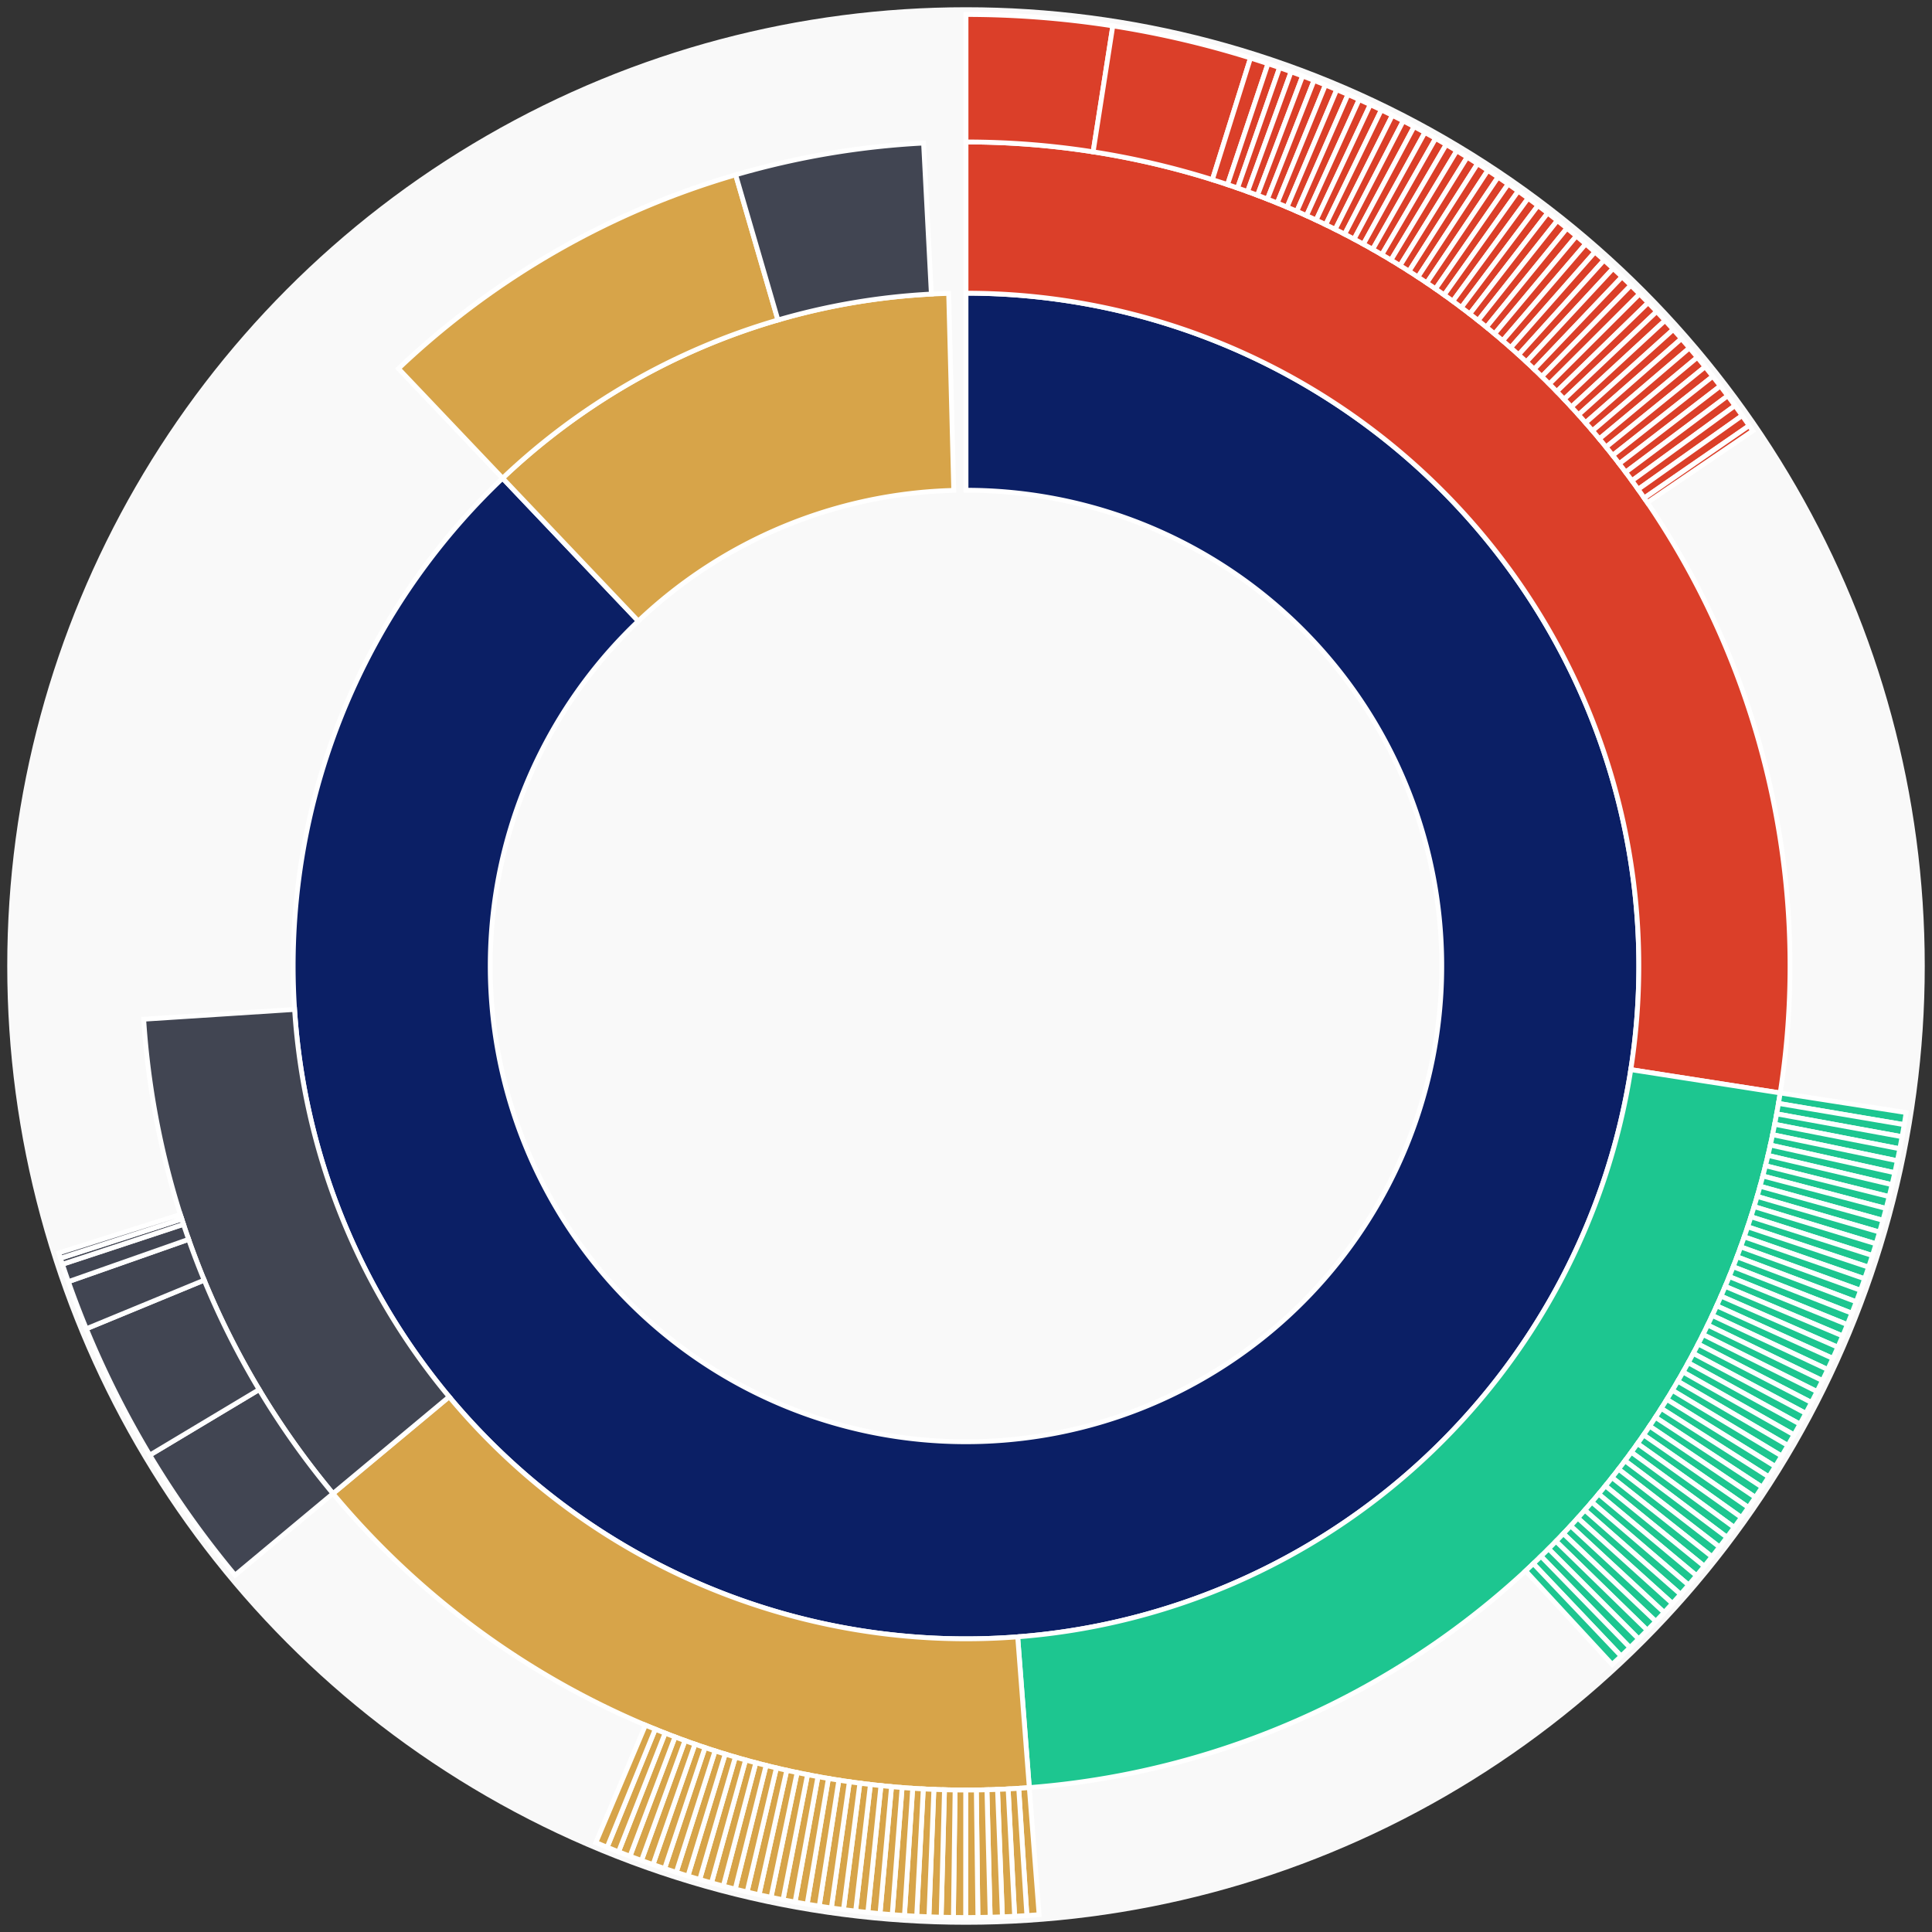 <svg xmlns="http://www.w3.org/2000/svg" width="400" height="400" id="block-7908802"><rect width="100%" height="100%" fill="#333333" stroke="none"/><g id="burst-container" transform="translate(200,200)"><circle r="197" style="fill: #f9f9f9; stroke: #f9f9f9; stroke-width: 3; opacity: 1;" id="circle-base"></circle><path display="none" d="M6.031385485800715e-15,-98.5A98.5,98.5,0,1,1,-6.031385485800715e-15,98.5A98.5,98.5,0,1,1,6.031385485800715e-15,-98.5Z" fill-rule="evenodd" id="p-type-root" style="stroke: #fff; opacity: 1;"></path><path d="M8.529667153919608e-15,-139.3A139.3,139.3,0,1,1,-95.943,-100.993L-67.842,-71.413A98.5,98.5,0,1,0,6.031385485800715e-15,-98.5Z" fill-rule="evenodd" style="fill: #0B1F65; stroke: #fff; opacity: 1;" id="p-type-data"></path><path d="M-95.943,-100.993A139.3,139.3,0,0,1,-3.587,-139.254L-2.537,-98.467A98.5,98.5,0,0,0,-67.842,-71.413Z" fill-rule="evenodd" style="fill: #D7A449; stroke: #fff; opacity: 1;" id="p-type-value"></path><path d="M1.0446666101440332e-14,-170.607A170.607,170.607,0,0,1,168.571,26.279L137.638,21.457A139.3,139.3,0,0,0,8.529667153919608e-15,-139.3Z" fill-rule="evenodd" style="fill: #DB3F29; stroke: #fff; opacity: 1;" id="p-type-functions"></path><path d="M168.571,26.279A170.607,170.607,0,0,1,13.108,170.103L10.703,138.888A139.3,139.3,0,0,0,137.638,21.457Z" fill-rule="evenodd" style="fill: #1DC690; stroke: #fff; opacity: 1;" id="p-type-logs"></path><path d="M13.108,170.103A170.607,170.607,0,0,1,-131.059,109.226L-107.009,89.183A139.3,139.3,0,0,0,10.703,138.888Z" fill-rule="evenodd" style="fill: #D7A449; stroke: #fff; opacity: 1;" id="p-type-tokenTransfers"></path><path d="M-131.059,109.226A170.607,170.607,0,0,1,-170.251,11.017L-139.009,8.995A139.3,139.3,0,0,0,-107.009,89.183Z" fill-rule="evenodd" style="fill: #414552; stroke: #fff; opacity: 1;" id="p-type-ether"></path><path d="M-117.505,-123.69A170.607,170.607,0,0,1,-47.689,-163.806L-38.938,-133.747A139.3,139.3,0,0,0,-95.943,-100.993Z" fill-rule="evenodd" style="fill: #D7A449; stroke: #fff; opacity: 1;" id="p-type-tokenTransfers"></path><path d="M-47.689,-163.806A170.607,170.607,0,0,1,-8.784,-170.381L-7.172,-139.115A139.3,139.3,0,0,0,-38.938,-133.747Z" fill-rule="evenodd" style="fill: #414552; stroke: #fff; opacity: 1;" id="p-type-ether"></path><path d="M1.206277097160143e-14,-197A197,197,0,0,1,30.396,-194.641L26.324,-168.564A170.607,170.607,0,0,0,1.0446666101440332e-14,-170.607Z" fill-rule="evenodd" style="fill: #DB3F29; stroke: #fff; opacity: 1;" id="p-type-functions"></path><path d="M30.396,-194.641A197,197,0,0,1,58.902,-187.988L51.011,-162.802A170.607,170.607,0,0,0,26.324,-168.564Z" fill-rule="evenodd" style="fill: #DB3F29; stroke: #fff; opacity: 1;" id="p-type-functions"></path><path d="M58.902,-187.988A197,197,0,0,1,62.522,-186.815L54.146,-161.787A170.607,170.607,0,0,0,51.011,-162.802Z" fill-rule="evenodd" style="fill: #DB3F29; stroke: #fff; opacity: 1;" id="p-type-functions"></path><path d="M62.522,-186.815A197,197,0,0,1,64.923,-185.995L56.225,-161.076A170.607,170.607,0,0,0,54.146,-161.787Z" fill-rule="evenodd" style="fill: #DB3F29; stroke: #fff; opacity: 1;" id="p-type-functions"></path><path d="M64.923,-185.995A197,197,0,0,1,67.312,-185.143L58.294,-160.339A170.607,170.607,0,0,0,56.225,-161.076Z" fill-rule="evenodd" style="fill: #DB3F29; stroke: #fff; opacity: 1;" id="p-type-functions"></path><path d="M67.312,-185.143A197,197,0,0,1,69.691,-184.261L60.354,-159.575A170.607,170.607,0,0,0,58.294,-160.339Z" fill-rule="evenodd" style="fill: #DB3F29; stroke: #fff; opacity: 1;" id="p-type-functions"></path><path d="M69.691,-184.261A197,197,0,0,1,72.058,-183.349L62.404,-158.784A170.607,170.607,0,0,0,60.354,-159.575Z" fill-rule="evenodd" style="fill: #DB3F29; stroke: #fff; opacity: 1;" id="p-type-functions"></path><path d="M72.058,-183.349A197,197,0,0,1,74.413,-182.405L64.443,-157.968A170.607,170.607,0,0,0,62.404,-158.784Z" fill-rule="evenodd" style="fill: #DB3F29; stroke: #fff; opacity: 1;" id="p-type-functions"></path><path d="M74.413,-182.405A197,197,0,0,1,76.755,-181.432L66.472,-157.125A170.607,170.607,0,0,0,64.443,-157.968Z" fill-rule="evenodd" style="fill: #DB3F29; stroke: #fff; opacity: 1;" id="p-type-functions"></path><path d="M76.755,-181.432A197,197,0,0,1,79.085,-180.429L68.49,-156.256A170.607,170.607,0,0,0,66.472,-157.125Z" fill-rule="evenodd" style="fill: #DB3F29; stroke: #fff; opacity: 1;" id="p-type-functions"></path><path d="M79.085,-180.429A197,197,0,0,1,81.402,-179.395L70.496,-155.361A170.607,170.607,0,0,0,68.49,-156.256Z" fill-rule="evenodd" style="fill: #DB3F29; stroke: #fff; opacity: 1;" id="p-type-functions"></path><path d="M81.402,-179.395A197,197,0,0,1,83.705,-178.332L72.491,-154.44A170.607,170.607,0,0,0,70.496,-155.361Z" fill-rule="evenodd" style="fill: #DB3F29; stroke: #fff; opacity: 1;" id="p-type-functions"></path><path d="M83.705,-178.332A197,197,0,0,1,85.995,-177.24L74.474,-153.494A170.607,170.607,0,0,0,72.491,-154.44Z" fill-rule="evenodd" style="fill: #DB3F29; stroke: #fff; opacity: 1;" id="p-type-functions"></path><path d="M85.995,-177.24A197,197,0,0,1,88.27,-176.118L76.444,-152.522A170.607,170.607,0,0,0,74.474,-153.494Z" fill-rule="evenodd" style="fill: #DB3F29; stroke: #fff; opacity: 1;" id="p-type-functions"></path><path d="M88.27,-176.118A197,197,0,0,1,90.531,-174.966L78.402,-151.525A170.607,170.607,0,0,0,76.444,-152.522Z" fill-rule="evenodd" style="fill: #DB3F29; stroke: #fff; opacity: 1;" id="p-type-functions"></path><path d="M90.531,-174.966A197,197,0,0,1,92.776,-173.786L80.346,-150.503A170.607,170.607,0,0,0,78.402,-151.525Z" fill-rule="evenodd" style="fill: #DB3F29; stroke: #fff; opacity: 1;" id="p-type-functions"></path><path d="M92.776,-173.786A197,197,0,0,1,95.006,-172.577L82.278,-149.456A170.607,170.607,0,0,0,80.346,-150.503Z" fill-rule="evenodd" style="fill: #DB3F29; stroke: #fff; opacity: 1;" id="p-type-functions"></path><path d="M95.006,-172.577A197,197,0,0,1,97.221,-171.339L84.196,-148.384A170.607,170.607,0,0,0,82.278,-149.456Z" fill-rule="evenodd" style="fill: #DB3F29; stroke: #fff; opacity: 1;" id="p-type-functions"></path><path d="M97.221,-171.339A197,197,0,0,1,99.419,-170.073L86.099,-147.288A170.607,170.607,0,0,0,84.196,-148.384Z" fill-rule="evenodd" style="fill: #DB3F29; stroke: #fff; opacity: 1;" id="p-type-functions"></path><path d="M99.419,-170.073A197,197,0,0,1,101.601,-168.779L87.989,-146.167A170.607,170.607,0,0,0,86.099,-147.288Z" fill-rule="evenodd" style="fill: #DB3F29; stroke: #fff; opacity: 1;" id="p-type-functions"></path><path d="M101.601,-168.779A197,197,0,0,1,103.766,-167.457L89.864,-145.022A170.607,170.607,0,0,0,87.989,-146.167Z" fill-rule="evenodd" style="fill: #DB3F29; stroke: #fff; opacity: 1;" id="p-type-functions"></path><path d="M103.766,-167.457A197,197,0,0,1,105.913,-166.106L91.724,-143.852A170.607,170.607,0,0,0,89.864,-145.022Z" fill-rule="evenodd" style="fill: #DB3F29; stroke: #fff; opacity: 1;" id="p-type-functions"></path><path d="M105.913,-166.106A197,197,0,0,1,108.044,-164.729L93.568,-142.659A170.607,170.607,0,0,0,91.724,-143.852Z" fill-rule="evenodd" style="fill: #DB3F29; stroke: #fff; opacity: 1;" id="p-type-functions"></path><path d="M108.044,-164.729A197,197,0,0,1,110.156,-163.324L95.398,-141.443A170.607,170.607,0,0,0,93.568,-142.659Z" fill-rule="evenodd" style="fill: #DB3F29; stroke: #fff; opacity: 1;" id="p-type-functions"></path><path d="M110.156,-163.324A197,197,0,0,1,112.25,-161.892L97.211,-140.203A170.607,170.607,0,0,0,95.398,-141.443Z" fill-rule="evenodd" style="fill: #DB3F29; stroke: #fff; opacity: 1;" id="p-type-functions"></path><path d="M112.25,-161.892A197,197,0,0,1,114.325,-160.433L99.008,-138.939A170.607,170.607,0,0,0,97.211,-140.203Z" fill-rule="evenodd" style="fill: #DB3F29; stroke: #fff; opacity: 1;" id="p-type-functions"></path><path d="M114.325,-160.433A197,197,0,0,1,116.382,-158.948L100.789,-137.653A170.607,170.607,0,0,0,99.008,-138.939Z" fill-rule="evenodd" style="fill: #DB3F29; stroke: #fff; opacity: 1;" id="p-type-functions"></path><path d="M116.382,-158.948A197,197,0,0,1,118.419,-157.436L102.554,-136.343A170.607,170.607,0,0,0,100.789,-137.653Z" fill-rule="evenodd" style="fill: #DB3F29; stroke: #fff; opacity: 1;" id="p-type-functions"></path><path d="M118.419,-157.436A197,197,0,0,1,120.436,-155.898L104.301,-135.012A170.607,170.607,0,0,0,102.554,-136.343Z" fill-rule="evenodd" style="fill: #DB3F29; stroke: #fff; opacity: 1;" id="p-type-functions"></path><path d="M120.436,-155.898A197,197,0,0,1,122.434,-154.334L106.031,-133.657A170.607,170.607,0,0,0,104.301,-135.012Z" fill-rule="evenodd" style="fill: #DB3F29; stroke: #fff; opacity: 1;" id="p-type-functions"></path><path d="M122.434,-154.334A197,197,0,0,1,124.411,-152.745L107.743,-132.281A170.607,170.607,0,0,0,106.031,-133.657Z" fill-rule="evenodd" style="fill: #DB3F29; stroke: #fff; opacity: 1;" id="p-type-functions"></path><path d="M124.411,-152.745A197,197,0,0,1,126.367,-151.13L109.437,-130.882A170.607,170.607,0,0,0,107.743,-132.281Z" fill-rule="evenodd" style="fill: #DB3F29; stroke: #fff; opacity: 1;" id="p-type-functions"></path><path d="M126.367,-151.13A197,197,0,0,1,128.303,-149.49L111.114,-129.462A170.607,170.607,0,0,0,109.437,-130.882Z" fill-rule="evenodd" style="fill: #DB3F29; stroke: #fff; opacity: 1;" id="p-type-functions"></path><path d="M128.303,-149.49A197,197,0,0,1,130.217,-147.826L112.772,-128.021A170.607,170.607,0,0,0,111.114,-129.462Z" fill-rule="evenodd" style="fill: #DB3F29; stroke: #fff; opacity: 1;" id="p-type-functions"></path><path d="M130.217,-147.826A197,197,0,0,1,132.11,-146.137L114.411,-126.558A170.607,170.607,0,0,0,112.772,-128.021Z" fill-rule="evenodd" style="fill: #DB3F29; stroke: #fff; opacity: 1;" id="p-type-functions"></path><path d="M132.11,-146.137A197,197,0,0,1,133.981,-144.423L116.031,-125.074A170.607,170.607,0,0,0,114.411,-126.558Z" fill-rule="evenodd" style="fill: #DB3F29; stroke: #fff; opacity: 1;" id="p-type-functions"></path><path d="M133.981,-144.423A197,197,0,0,1,135.83,-142.686L117.632,-123.57A170.607,170.607,0,0,0,116.031,-125.074Z" fill-rule="evenodd" style="fill: #DB3F29; stroke: #fff; opacity: 1;" id="p-type-functions"></path><path d="M135.83,-142.686A197,197,0,0,1,137.656,-140.925L119.213,-122.045A170.607,170.607,0,0,0,117.632,-123.57Z" fill-rule="evenodd" style="fill: #DB3F29; stroke: #fff; opacity: 1;" id="p-type-functions"></path><path d="M137.656,-140.925A197,197,0,0,1,139.459,-139.141L120.775,-120.5A170.607,170.607,0,0,0,119.213,-122.045Z" fill-rule="evenodd" style="fill: #DB3F29; stroke: #fff; opacity: 1;" id="p-type-functions"></path><path d="M139.459,-139.141A197,197,0,0,1,141.239,-137.334L122.317,-118.934A170.607,170.607,0,0,0,120.775,-120.5Z" fill-rule="evenodd" style="fill: #DB3F29; stroke: #fff; opacity: 1;" id="p-type-functions"></path><path d="M141.239,-137.334A197,197,0,0,1,142.996,-135.504L123.838,-117.349A170.607,170.607,0,0,0,122.317,-118.934Z" fill-rule="evenodd" style="fill: #DB3F29; stroke: #fff; opacity: 1;" id="p-type-functions"></path><path d="M142.996,-135.504A197,197,0,0,1,144.729,-133.651L125.339,-115.745A170.607,170.607,0,0,0,123.838,-117.349Z" fill-rule="evenodd" style="fill: #DB3F29; stroke: #fff; opacity: 1;" id="p-type-functions"></path><path d="M144.729,-133.651A197,197,0,0,1,146.438,-131.776L126.819,-114.122A170.607,170.607,0,0,0,125.339,-115.745Z" fill-rule="evenodd" style="fill: #DB3F29; stroke: #fff; opacity: 1;" id="p-type-functions"></path><path d="M146.438,-131.776A197,197,0,0,1,148.123,-129.88L128.278,-112.479A170.607,170.607,0,0,0,126.819,-114.122Z" fill-rule="evenodd" style="fill: #DB3F29; stroke: #fff; opacity: 1;" id="p-type-functions"></path><path d="M148.123,-129.88A197,197,0,0,1,149.783,-127.961L129.716,-110.818A170.607,170.607,0,0,0,128.278,-112.479Z" fill-rule="evenodd" style="fill: #DB3F29; stroke: #fff; opacity: 1;" id="p-type-functions"></path><path d="M149.783,-127.961A197,197,0,0,1,151.418,-126.022L131.132,-109.138A170.607,170.607,0,0,0,129.716,-110.818Z" fill-rule="evenodd" style="fill: #DB3F29; stroke: #fff; opacity: 1;" id="p-type-functions"></path><path d="M151.418,-126.022A197,197,0,0,1,153.028,-124.062L132.526,-107.441A170.607,170.607,0,0,0,131.132,-109.138Z" fill-rule="evenodd" style="fill: #DB3F29; stroke: #fff; opacity: 1;" id="p-type-functions"></path><path d="M153.028,-124.062A197,197,0,0,1,154.613,-122.081L133.899,-105.725A170.607,170.607,0,0,0,132.526,-107.441Z" fill-rule="evenodd" style="fill: #DB3F29; stroke: #fff; opacity: 1;" id="p-type-functions"></path><path d="M154.613,-122.081A197,197,0,0,1,156.172,-120.08L135.249,-103.992A170.607,170.607,0,0,0,133.899,-105.725Z" fill-rule="evenodd" style="fill: #DB3F29; stroke: #fff; opacity: 1;" id="p-type-functions"></path><path d="M156.172,-120.08A197,197,0,0,1,157.706,-118.059L136.577,-102.242A170.607,170.607,0,0,0,135.249,-103.992Z" fill-rule="evenodd" style="fill: #DB3F29; stroke: #fff; opacity: 1;" id="p-type-functions"></path><path d="M157.706,-118.059A197,197,0,0,1,159.213,-116.018L137.882,-100.475A170.607,170.607,0,0,0,136.577,-102.242Z" fill-rule="evenodd" style="fill: #DB3F29; stroke: #fff; opacity: 1;" id="p-type-functions"></path><path d="M159.213,-116.018A197,197,0,0,1,160.694,-113.959L139.165,-98.691A170.607,170.607,0,0,0,137.882,-100.475Z" fill-rule="evenodd" style="fill: #DB3F29; stroke: #fff; opacity: 1;" id="p-type-functions"></path><path d="M160.694,-113.959A197,197,0,0,1,162.148,-111.88L140.424,-96.891A170.607,170.607,0,0,0,139.165,-98.691Z" fill-rule="evenodd" style="fill: #DB3F29; stroke: #fff; opacity: 1;" id="p-type-functions"></path><path d="M162.148,-111.88A197,197,0,0,1,162.893,-110.792L141.07,-95.948A170.607,170.607,0,0,0,140.424,-96.891Z" fill-rule="evenodd" style="fill: #DB3F29; stroke: #fff; opacity: 1;" id="p-type-functions"></path><path d="M194.649,30.345A197,197,0,0,1,194.242,32.849L168.219,28.448A170.607,170.607,0,0,0,168.571,26.279Z" fill-rule="evenodd" style="fill: #1DC690; stroke: #fff; opacity: 1;" id="p-type-logs"></path><path d="M194.242,32.849A197,197,0,0,1,193.803,35.347L167.838,30.611A170.607,170.607,0,0,0,168.219,28.448Z" fill-rule="evenodd" style="fill: #1DC690; stroke: #fff; opacity: 1;" id="p-type-logs"></path><path d="M193.803,35.347A197,197,0,0,1,193.332,37.84L167.43,32.77A170.607,170.607,0,0,0,167.838,30.611Z" fill-rule="evenodd" style="fill: #1DC690; stroke: #fff; opacity: 1;" id="p-type-logs"></path><path d="M193.332,37.84A197,197,0,0,1,192.828,40.326L166.994,34.923A170.607,170.607,0,0,0,167.43,32.77Z" fill-rule="evenodd" style="fill: #1DC690; stroke: #fff; opacity: 1;" id="p-type-logs"></path><path d="M192.828,40.326A197,197,0,0,1,192.293,42.806L166.531,37.071A170.607,170.607,0,0,0,166.994,34.923Z" fill-rule="evenodd" style="fill: #1DC690; stroke: #fff; opacity: 1;" id="p-type-logs"></path><path d="M192.293,42.806A197,197,0,0,1,191.726,45.278L166.04,39.212A170.607,170.607,0,0,0,166.531,37.071Z" fill-rule="evenodd" style="fill: #1DC690; stroke: #fff; opacity: 1;" id="p-type-logs"></path><path d="M191.726,45.278A197,197,0,0,1,191.127,47.744L165.521,41.347A170.607,170.607,0,0,0,166.04,39.212Z" fill-rule="evenodd" style="fill: #1DC690; stroke: #fff; opacity: 1;" id="p-type-logs"></path><path d="M191.127,47.744A197,197,0,0,1,190.496,50.201L164.975,43.475A170.607,170.607,0,0,0,165.521,41.347Z" fill-rule="evenodd" style="fill: #1DC690; stroke: #fff; opacity: 1;" id="p-type-logs"></path><path d="M190.496,50.201A197,197,0,0,1,189.834,52.65L164.401,45.596A170.607,170.607,0,0,0,164.975,43.475Z" fill-rule="evenodd" style="fill: #1DC690; stroke: #fff; opacity: 1;" id="p-type-logs"></path><path d="M189.834,52.65A197,197,0,0,1,189.141,55.09L163.8,47.709A170.607,170.607,0,0,0,164.401,45.596Z" fill-rule="evenodd" style="fill: #1DC690; stroke: #fff; opacity: 1;" id="p-type-logs"></path><path d="M189.141,55.09A197,197,0,0,1,188.415,57.521L163.173,49.814A170.607,170.607,0,0,0,163.8,47.709Z" fill-rule="evenodd" style="fill: #1DC690; stroke: #fff; opacity: 1;" id="p-type-logs"></path><path d="M188.415,57.521A197,197,0,0,1,187.659,59.942L162.518,51.911A170.607,170.607,0,0,0,163.173,49.814Z" fill-rule="evenodd" style="fill: #1DC690; stroke: #fff; opacity: 1;" id="p-type-logs"></path><path d="M187.659,59.942A197,197,0,0,1,186.872,62.354L161.836,54A170.607,170.607,0,0,0,162.518,51.911Z" fill-rule="evenodd" style="fill: #1DC690; stroke: #fff; opacity: 1;" id="p-type-logs"></path><path d="M186.872,62.354A197,197,0,0,1,186.053,64.755L161.127,56.079A170.607,170.607,0,0,0,161.836,54Z" fill-rule="evenodd" style="fill: #1DC690; stroke: #fff; opacity: 1;" id="p-type-logs"></path><path d="M186.053,64.755A197,197,0,0,1,185.204,67.145L160.391,58.149A170.607,170.607,0,0,0,161.127,56.079Z" fill-rule="evenodd" style="fill: #1DC690; stroke: #fff; opacity: 1;" id="p-type-logs"></path><path d="M185.204,67.145A197,197,0,0,1,184.324,69.524L159.629,60.21A170.607,170.607,0,0,0,160.391,58.149Z" fill-rule="evenodd" style="fill: #1DC690; stroke: #fff; opacity: 1;" id="p-type-logs"></path><path d="M184.324,69.524A197,197,0,0,1,183.413,71.892L158.841,62.261A170.607,170.607,0,0,0,159.629,60.21Z" fill-rule="evenodd" style="fill: #1DC690; stroke: #fff; opacity: 1;" id="p-type-logs"></path><path d="M183.413,71.892A197,197,0,0,1,182.473,74.248L158.026,64.301A170.607,170.607,0,0,0,158.841,62.261Z" fill-rule="evenodd" style="fill: #1DC690; stroke: #fff; opacity: 1;" id="p-type-logs"></path><path d="M182.473,74.248A197,197,0,0,1,181.501,76.592L157.185,66.33A170.607,170.607,0,0,0,158.026,64.301Z" fill-rule="evenodd" style="fill: #1DC690; stroke: #fff; opacity: 1;" id="p-type-logs"></path><path d="M181.501,76.592A197,197,0,0,1,180.5,78.922L156.318,68.349A170.607,170.607,0,0,0,157.185,66.33Z" fill-rule="evenodd" style="fill: #1DC690; stroke: #fff; opacity: 1;" id="p-type-logs"></path><path d="M180.5,78.922A197,197,0,0,1,179.469,81.24L155.424,70.356A170.607,170.607,0,0,0,156.318,68.349Z" fill-rule="evenodd" style="fill: #1DC690; stroke: #fff; opacity: 1;" id="p-type-logs"></path><path d="M179.469,81.24A197,197,0,0,1,178.408,83.544L154.506,72.352A170.607,170.607,0,0,0,155.424,70.356Z" fill-rule="evenodd" style="fill: #1DC690; stroke: #fff; opacity: 1;" id="p-type-logs"></path><path d="M178.408,83.544A197,197,0,0,1,177.317,85.835L153.561,74.335A170.607,170.607,0,0,0,154.506,72.352Z" fill-rule="evenodd" style="fill: #1DC690; stroke: #fff; opacity: 1;" id="p-type-logs"></path><path d="M177.317,85.835A197,197,0,0,1,176.197,88.111L152.591,76.306A170.607,170.607,0,0,0,153.561,74.335Z" fill-rule="evenodd" style="fill: #1DC690; stroke: #fff; opacity: 1;" id="p-type-logs"></path><path d="M176.197,88.111A197,197,0,0,1,175.048,90.373L151.596,78.265A170.607,170.607,0,0,0,152.591,76.306Z" fill-rule="evenodd" style="fill: #1DC690; stroke: #fff; opacity: 1;" id="p-type-logs"></path><path d="M175.048,90.373A197,197,0,0,1,173.87,92.619L150.576,80.211A170.607,170.607,0,0,0,151.596,78.265Z" fill-rule="evenodd" style="fill: #1DC690; stroke: #fff; opacity: 1;" id="p-type-logs"></path><path d="M173.87,92.619A197,197,0,0,1,172.663,94.85L149.53,82.143A170.607,170.607,0,0,0,150.576,80.211Z" fill-rule="evenodd" style="fill: #1DC690; stroke: #fff; opacity: 1;" id="p-type-logs"></path><path d="M172.663,94.85A197,197,0,0,1,171.427,97.066L148.46,84.062A170.607,170.607,0,0,0,149.53,82.143Z" fill-rule="evenodd" style="fill: #1DC690; stroke: #fff; opacity: 1;" id="p-type-logs"></path><path d="M171.427,97.066A197,197,0,0,1,170.163,99.265L147.365,85.966A170.607,170.607,0,0,0,148.46,84.062Z" fill-rule="evenodd" style="fill: #1DC690; stroke: #fff; opacity: 1;" id="p-type-logs"></path><path d="M170.163,99.265A197,197,0,0,1,168.87,101.448L146.246,87.857A170.607,170.607,0,0,0,147.365,85.966Z" fill-rule="evenodd" style="fill: #1DC690; stroke: #fff; opacity: 1;" id="p-type-logs"></path><path d="M168.87,101.448A197,197,0,0,1,167.55,103.614L145.103,89.733A170.607,170.607,0,0,0,146.246,87.857Z" fill-rule="evenodd" style="fill: #1DC690; stroke: #fff; opacity: 1;" id="p-type-logs"></path><path d="M167.55,103.614A197,197,0,0,1,166.202,105.763L143.935,91.594A170.607,170.607,0,0,0,145.103,89.733Z" fill-rule="evenodd" style="fill: #1DC690; stroke: #fff; opacity: 1;" id="p-type-logs"></path><path d="M166.202,105.763A197,197,0,0,1,164.826,107.895L142.744,93.44A170.607,170.607,0,0,0,143.935,91.594Z" fill-rule="evenodd" style="fill: #1DC690; stroke: #fff; opacity: 1;" id="p-type-logs"></path><path d="M164.826,107.895A197,197,0,0,1,163.423,110.008L141.529,95.27A170.607,170.607,0,0,0,142.744,93.44Z" fill-rule="evenodd" style="fill: #1DC690; stroke: #fff; opacity: 1;" id="p-type-logs"></path><path d="M163.423,110.008A197,197,0,0,1,161.993,112.104L140.29,97.085A170.607,170.607,0,0,0,141.529,95.27Z" fill-rule="evenodd" style="fill: #1DC690; stroke: #fff; opacity: 1;" id="p-type-logs"></path><path d="M161.993,112.104A197,197,0,0,1,160.536,114.18L139.028,98.883A170.607,170.607,0,0,0,140.29,97.085Z" fill-rule="evenodd" style="fill: #1DC690; stroke: #fff; opacity: 1;" id="p-type-logs"></path><path d="M160.536,114.18A197,197,0,0,1,159.053,116.238L137.744,100.665A170.607,170.607,0,0,0,139.028,98.883Z" fill-rule="evenodd" style="fill: #1DC690; stroke: #fff; opacity: 1;" id="p-type-logs"></path><path d="M159.053,116.238A197,197,0,0,1,157.543,118.277L136.436,102.43A170.607,170.607,0,0,0,137.744,100.665Z" fill-rule="evenodd" style="fill: #1DC690; stroke: #fff; opacity: 1;" id="p-type-logs"></path><path d="M157.543,118.277A197,197,0,0,1,156.006,120.295L135.106,104.179A170.607,170.607,0,0,0,136.436,102.43Z" fill-rule="evenodd" style="fill: #1DC690; stroke: #fff; opacity: 1;" id="p-type-logs"></path><path d="M156.006,120.295A197,197,0,0,1,154.445,122.294L133.753,105.91A170.607,170.607,0,0,0,135.106,104.179Z" fill-rule="evenodd" style="fill: #1DC690; stroke: #fff; opacity: 1;" id="p-type-logs"></path><path d="M154.445,122.294A197,197,0,0,1,152.857,124.273L132.378,107.624A170.607,170.607,0,0,0,133.753,105.91Z" fill-rule="evenodd" style="fill: #1DC690; stroke: #fff; opacity: 1;" id="p-type-logs"></path><path d="M152.857,124.273A197,197,0,0,1,151.244,126.231L130.981,109.319A170.607,170.607,0,0,0,132.378,107.624Z" fill-rule="evenodd" style="fill: #1DC690; stroke: #fff; opacity: 1;" id="p-type-logs"></path><path d="M151.244,126.231A197,197,0,0,1,149.606,128.168L129.563,110.997A170.607,170.607,0,0,0,130.981,109.319Z" fill-rule="evenodd" style="fill: #1DC690; stroke: #fff; opacity: 1;" id="p-type-logs"></path><path d="M149.606,128.168A197,197,0,0,1,147.943,130.084L128.123,112.656A170.607,170.607,0,0,0,129.563,110.997Z" fill-rule="evenodd" style="fill: #1DC690; stroke: #fff; opacity: 1;" id="p-type-logs"></path><path d="M147.943,130.084A197,197,0,0,1,146.256,131.978L126.661,114.296A170.607,170.607,0,0,0,128.123,112.656Z" fill-rule="evenodd" style="fill: #1DC690; stroke: #fff; opacity: 1;" id="p-type-logs"></path><path d="M146.256,131.978A197,197,0,0,1,144.544,133.851L125.179,115.918A170.607,170.607,0,0,0,126.661,114.296Z" fill-rule="evenodd" style="fill: #1DC690; stroke: #fff; opacity: 1;" id="p-type-logs"></path><path d="M144.544,133.851A197,197,0,0,1,142.809,135.701L123.676,117.52A170.607,170.607,0,0,0,125.179,115.918Z" fill-rule="evenodd" style="fill: #1DC690; stroke: #fff; opacity: 1;" id="p-type-logs"></path><path d="M142.809,135.701A197,197,0,0,1,141.049,137.528L122.152,119.103A170.607,170.607,0,0,0,123.676,117.52Z" fill-rule="evenodd" style="fill: #1DC690; stroke: #fff; opacity: 1;" id="p-type-logs"></path><path d="M141.049,137.528A197,197,0,0,1,139.267,139.333L120.609,120.666A170.607,170.607,0,0,0,122.152,119.103Z" fill-rule="evenodd" style="fill: #1DC690; stroke: #fff; opacity: 1;" id="p-type-logs"></path><path d="M139.267,139.333A197,197,0,0,1,137.461,141.115L119.045,122.209A170.607,170.607,0,0,0,120.609,120.666Z" fill-rule="evenodd" style="fill: #1DC690; stroke: #fff; opacity: 1;" id="p-type-logs"></path><path d="M137.461,141.115A197,197,0,0,1,135.632,142.873L117.461,123.732A170.607,170.607,0,0,0,119.045,122.209Z" fill-rule="evenodd" style="fill: #1DC690; stroke: #fff; opacity: 1;" id="p-type-logs"></path><path d="M135.632,142.873A197,197,0,0,1,133.781,144.608L115.858,125.234A170.607,170.607,0,0,0,117.461,123.732Z" fill-rule="evenodd" style="fill: #1DC690; stroke: #fff; opacity: 1;" id="p-type-logs"></path><path d="M15.136,196.418A197,197,0,0,1,12.605,196.596L10.917,170.257A170.607,170.607,0,0,0,13.108,170.103Z" fill-rule="evenodd" style="fill: #D7A449; stroke: #fff; opacity: 1;" id="p-type-tokenTransfers"></path><path d="M12.605,196.596A197,197,0,0,1,10.073,196.742L8.723,170.384A170.607,170.607,0,0,0,10.917,170.257Z" fill-rule="evenodd" style="fill: #D7A449; stroke: #fff; opacity: 1;" id="p-type-tokenTransfers"></path><path d="M10.073,196.742A197,197,0,0,1,7.538,196.856L6.528,170.482A170.607,170.607,0,0,0,8.723,170.384Z" fill-rule="evenodd" style="fill: #D7A449; stroke: #fff; opacity: 1;" id="p-type-tokenTransfers"></path><path d="M7.538,196.856A197,197,0,0,1,5.003,196.936L4.333,170.552A170.607,170.607,0,0,0,6.528,170.482Z" fill-rule="evenodd" style="fill: #D7A449; stroke: #fff; opacity: 1;" id="p-type-tokenTransfers"></path><path d="M5.003,196.936A197,197,0,0,1,2.467,196.985L2.136,170.594A170.607,170.607,0,0,0,4.333,170.552Z" fill-rule="evenodd" style="fill: #D7A449; stroke: #fff; opacity: 1;" id="p-type-tokenTransfers"></path><path d="M2.467,196.985A197,197,0,0,1,-0.07,197L-0.061,170.607A170.607,170.607,0,0,0,2.136,170.594Z" fill-rule="evenodd" style="fill: #D7A449; stroke: #fff; opacity: 1;" id="p-type-tokenTransfers"></path><path d="M-0.07,197A197,197,0,0,1,-2.607,196.983L-2.258,170.592A170.607,170.607,0,0,0,-0.061,170.607Z" fill-rule="evenodd" style="fill: #D7A449; stroke: #fff; opacity: 1;" id="p-type-tokenTransfers"></path><path d="M-2.607,196.983A197,197,0,0,1,-5.143,196.933L-4.454,170.549A170.607,170.607,0,0,0,-2.258,170.592Z" fill-rule="evenodd" style="fill: #D7A449; stroke: #fff; opacity: 1;" id="p-type-tokenTransfers"></path><path d="M-5.143,196.933A197,197,0,0,1,-7.679,196.85L-6.65,170.477A170.607,170.607,0,0,0,-4.454,170.549Z" fill-rule="evenodd" style="fill: #D7A449; stroke: #fff; opacity: 1;" id="p-type-tokenTransfers"></path><path d="M-7.679,196.85A197,197,0,0,1,-10.213,196.735L-8.845,170.378A170.607,170.607,0,0,0,-6.65,170.477Z" fill-rule="evenodd" style="fill: #D7A449; stroke: #fff; opacity: 1;" id="p-type-tokenTransfers"></path><path d="M-10.213,196.735A197,197,0,0,1,-12.745,196.587L-11.038,170.25A170.607,170.607,0,0,0,-8.845,170.378Z" fill-rule="evenodd" style="fill: #D7A449; stroke: #fff; opacity: 1;" id="p-type-tokenTransfers"></path><path d="M-12.745,196.587A197,197,0,0,1,-15.276,196.407L-13.229,170.093A170.607,170.607,0,0,0,-11.038,170.25Z" fill-rule="evenodd" style="fill: #D7A449; stroke: #fff; opacity: 1;" id="p-type-tokenTransfers"></path><path d="M-15.276,196.407A197,197,0,0,1,-17.804,196.194L-15.418,169.909A170.607,170.607,0,0,0,-13.229,170.093Z" fill-rule="evenodd" style="fill: #D7A449; stroke: #fff; opacity: 1;" id="p-type-tokenTransfers"></path><path d="M-17.804,196.194A197,197,0,0,1,-20.329,195.948L-17.605,169.696A170.607,170.607,0,0,0,-15.418,169.909Z" fill-rule="evenodd" style="fill: #D7A449; stroke: #fff; opacity: 1;" id="p-type-tokenTransfers"></path><path d="M-20.329,195.948A197,197,0,0,1,-22.85,195.67L-19.789,169.455A170.607,170.607,0,0,0,-17.605,169.696Z" fill-rule="evenodd" style="fill: #D7A449; stroke: #fff; opacity: 1;" id="p-type-tokenTransfers"></path><path d="M-22.85,195.67A197,197,0,0,1,-25.368,195.36L-21.969,169.187A170.607,170.607,0,0,0,-19.789,169.455Z" fill-rule="evenodd" style="fill: #D7A449; stroke: #fff; opacity: 1;" id="p-type-tokenTransfers"></path><path d="M-25.368,195.36A197,197,0,0,1,-27.881,195.017L-24.146,168.89A170.607,170.607,0,0,0,-21.969,169.187Z" fill-rule="evenodd" style="fill: #D7A449; stroke: #fff; opacity: 1;" id="p-type-tokenTransfers"></path><path d="M-27.881,195.017A197,197,0,0,1,-30.39,194.642L-26.319,168.565A170.607,170.607,0,0,0,-24.146,168.89Z" fill-rule="evenodd" style="fill: #D7A449; stroke: #fff; opacity: 1;" id="p-type-tokenTransfers"></path><path d="M-30.39,194.642A197,197,0,0,1,-32.894,194.234L-28.487,168.212A170.607,170.607,0,0,0,-26.319,168.565Z" fill-rule="evenodd" style="fill: #D7A449; stroke: #fff; opacity: 1;" id="p-type-tokenTransfers"></path><path d="M-32.894,194.234A197,197,0,0,1,-35.393,193.795L-30.651,167.831A170.607,170.607,0,0,0,-28.487,168.212Z" fill-rule="evenodd" style="fill: #D7A449; stroke: #fff; opacity: 1;" id="p-type-tokenTransfers"></path><path d="M-35.393,193.795A197,197,0,0,1,-37.885,193.323L-32.809,167.422A170.607,170.607,0,0,0,-30.651,167.831Z" fill-rule="evenodd" style="fill: #D7A449; stroke: #fff; opacity: 1;" id="p-type-tokenTransfers"></path><path d="M-37.885,193.323A197,197,0,0,1,-40.371,192.819L-34.963,166.986A170.607,170.607,0,0,0,-32.809,167.422Z" fill-rule="evenodd" style="fill: #D7A449; stroke: #fff; opacity: 1;" id="p-type-tokenTransfers"></path><path d="M-40.371,192.819A197,197,0,0,1,-42.851,192.283L-37.11,166.522A170.607,170.607,0,0,0,-34.963,166.986Z" fill-rule="evenodd" style="fill: #D7A449; stroke: #fff; opacity: 1;" id="p-type-tokenTransfers"></path><path d="M-42.851,192.283A197,197,0,0,1,-45.323,191.715L-39.251,166.03A170.607,170.607,0,0,0,-37.11,166.522Z" fill-rule="evenodd" style="fill: #D7A449; stroke: #fff; opacity: 1;" id="p-type-tokenTransfers"></path><path d="M-45.323,191.715A197,197,0,0,1,-47.788,191.116L-41.386,165.511A170.607,170.607,0,0,0,-39.251,166.03Z" fill-rule="evenodd" style="fill: #D7A449; stroke: #fff; opacity: 1;" id="p-type-tokenTransfers"></path><path d="M-47.788,191.116A197,197,0,0,1,-50.245,190.485L-43.514,164.965A170.607,170.607,0,0,0,-41.386,165.511Z" fill-rule="evenodd" style="fill: #D7A449; stroke: #fff; opacity: 1;" id="p-type-tokenTransfers"></path><path d="M-50.245,190.485A197,197,0,0,1,-52.694,189.822L-45.634,164.391A170.607,170.607,0,0,0,-43.514,164.965Z" fill-rule="evenodd" style="fill: #D7A449; stroke: #fff; opacity: 1;" id="p-type-tokenTransfers"></path><path d="M-52.694,189.822A197,197,0,0,1,-55.134,189.128L-47.748,163.789A170.607,170.607,0,0,0,-45.634,164.391Z" fill-rule="evenodd" style="fill: #D7A449; stroke: #fff; opacity: 1;" id="p-type-tokenTransfers"></path><path d="M-55.134,189.128A197,197,0,0,1,-57.565,188.402L-49.853,163.161A170.607,170.607,0,0,0,-47.748,163.789Z" fill-rule="evenodd" style="fill: #D7A449; stroke: #fff; opacity: 1;" id="p-type-tokenTransfers"></path><path d="M-57.565,188.402A197,197,0,0,1,-59.986,187.645L-51.95,162.505A170.607,170.607,0,0,0,-49.853,163.161Z" fill-rule="evenodd" style="fill: #D7A449; stroke: #fff; opacity: 1;" id="p-type-tokenTransfers"></path><path d="M-59.986,187.645A197,197,0,0,1,-62.397,186.857L-54.038,161.823A170.607,170.607,0,0,0,-51.95,162.505Z" fill-rule="evenodd" style="fill: #D7A449; stroke: #fff; opacity: 1;" id="p-type-tokenTransfers"></path><path d="M-62.397,186.857A197,197,0,0,1,-64.798,186.038L-56.117,161.114A170.607,170.607,0,0,0,-54.038,161.823Z" fill-rule="evenodd" style="fill: #D7A449; stroke: #fff; opacity: 1;" id="p-type-tokenTransfers"></path><path d="M-64.798,186.038A197,197,0,0,1,-67.189,185.188L-58.187,160.378A170.607,170.607,0,0,0,-56.117,161.114Z" fill-rule="evenodd" style="fill: #D7A449; stroke: #fff; opacity: 1;" id="p-type-tokenTransfers"></path><path d="M-67.189,185.188A197,197,0,0,1,-69.568,184.308L-60.247,159.615A170.607,170.607,0,0,0,-58.187,160.378Z" fill-rule="evenodd" style="fill: #D7A449; stroke: #fff; opacity: 1;" id="p-type-tokenTransfers"></path><path d="M-69.568,184.308A197,197,0,0,1,-71.935,183.397L-62.298,158.826A170.607,170.607,0,0,0,-60.247,159.615Z" fill-rule="evenodd" style="fill: #D7A449; stroke: #fff; opacity: 1;" id="p-type-tokenTransfers"></path><path d="M-71.935,183.397A197,197,0,0,1,-74.291,182.455L-64.338,158.011A170.607,170.607,0,0,0,-62.298,158.826Z" fill-rule="evenodd" style="fill: #D7A449; stroke: #fff; opacity: 1;" id="p-type-tokenTransfers"></path><path d="M-74.291,182.455A197,197,0,0,1,-76.634,181.483L-66.367,157.169A170.607,170.607,0,0,0,-64.338,158.011Z" fill-rule="evenodd" style="fill: #D7A449; stroke: #fff; opacity: 1;" id="p-type-tokenTransfers"></path><path d="M-151.334,126.123A197,197,0,0,1,-168.982,101.263L-146.343,87.696A170.607,170.607,0,0,0,-131.059,109.226Z" fill-rule="evenodd" style="fill: #414552; stroke: #fff; opacity: 1;" id="p-type-ether"></path><path d="M-168.982,101.263A197,197,0,0,1,-182.121,75.105L-157.722,65.043A170.607,170.607,0,0,0,-146.343,87.696Z" fill-rule="evenodd" style="fill: #414552; stroke: #fff; opacity: 1;" id="p-type-ether"></path><path d="M-182.121,75.105A197,197,0,0,1,-185.844,65.353L-160.946,56.597A170.607,170.607,0,0,0,-157.722,65.043Z" fill-rule="evenodd" style="fill: #414552; stroke: #fff; opacity: 1;" id="p-type-ether"></path><path d="M-185.844,65.353A197,197,0,0,1,-187.072,61.751L-162.009,53.478A170.607,170.607,0,0,0,-160.946,56.597Z" fill-rule="evenodd" style="fill: #414552; stroke: #fff; opacity: 1;" id="p-type-ether"></path><path d="M-187.072,61.751A197,197,0,0,1,-187.481,60.497L-162.363,52.392A170.607,170.607,0,0,0,-162.009,53.478Z" fill-rule="evenodd" style="fill: #414552; stroke: #fff; opacity: 1;" id="p-type-ether"></path><path d="M-187.481,60.497A197,197,0,0,1,-187.83,59.404L-162.666,51.445A170.607,170.607,0,0,0,-162.363,52.392Z" fill-rule="evenodd" style="fill: #414552; stroke: #fff; opacity: 1;" id="p-type-ether"></path></g></svg>